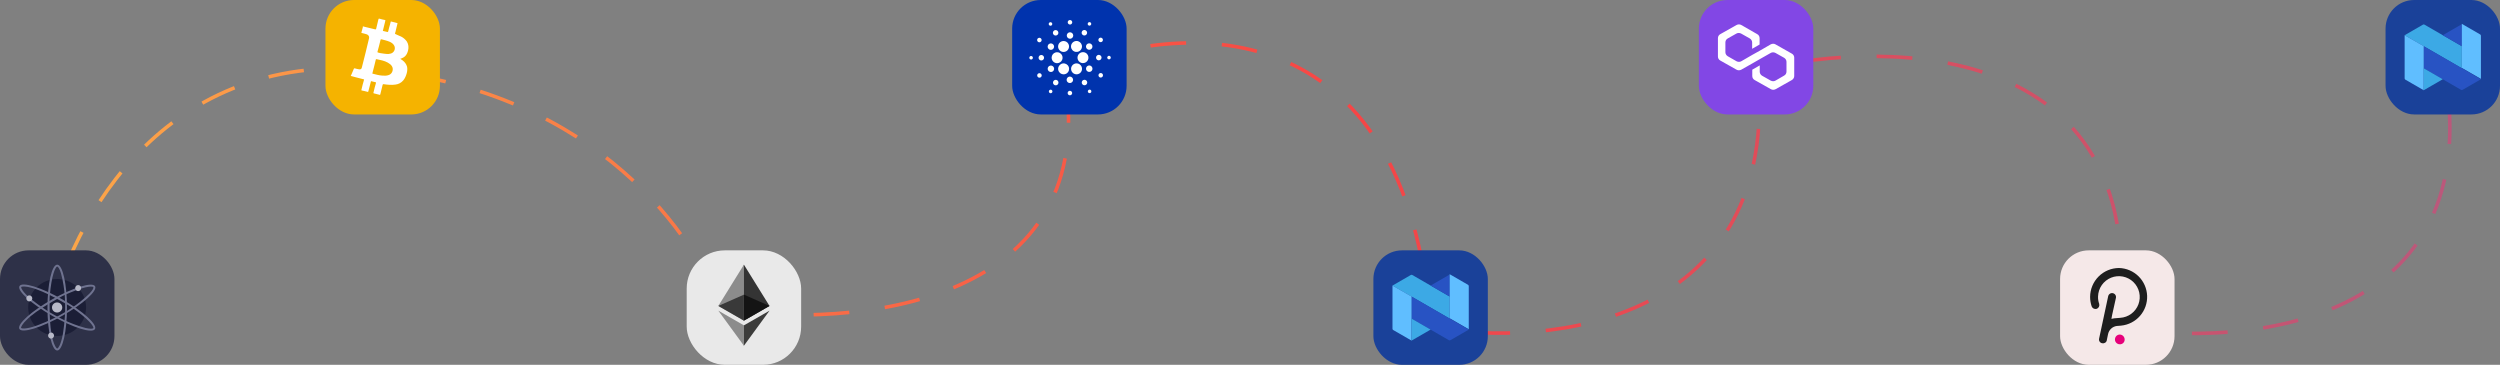 <svg width="699" height="102" viewBox="0 0 699 102" fill="none" xmlns="http://www.w3.org/2000/svg">
<rect x="0" y="0" width="699" height="102" fill="#808080" stroke="none"/>
<path d="M13 93.067C17.833 66.067 43 13.567 105 19.567C167 25.567 195.167 66.734 201.5 86.567C238.333 91.9 309.1 85.967 297.5 19.567C328.833 5.9 393.2 1.167 400 91.567C433.167 97.234 497.9 90.767 491.5 19.567C529.5 10.4 602.8 11.967 592 91.567C627.667 97.4 695.9 91.167 683.5 19.567" stroke="url(#paint0_linear_763_651)" stroke-dasharray="10 10"/>
<rect x="91" width="32" height="32" rx="8" fill="#F5B300"/>
<path d="M101.378 7.357C101.966 7.517 102.553 7.624 103.141 7.784C103.729 7.944 104.316 8.051 104.904 8.211C105.064 8.265 105.117 8.211 105.171 8.051C105.385 7.143 105.598 6.288 105.812 5.38C105.865 5.22 105.919 5.167 106.079 5.22C106.613 5.38 107.094 5.487 107.628 5.594C107.788 5.647 107.788 5.701 107.735 5.808C107.521 6.662 107.308 7.57 107.094 8.425C107.094 8.478 107.094 8.532 107.04 8.639C107.468 8.745 107.949 8.852 108.376 8.959C108.429 8.959 108.483 8.852 108.536 8.799C108.696 8.104 108.857 7.463 109.07 6.769C109.124 6.555 109.177 6.342 109.231 6.128C109.231 6.021 109.284 5.968 109.391 6.021C109.925 6.181 110.459 6.288 111.047 6.449C111.1 6.449 111.1 6.502 111.154 6.502C110.993 7.196 110.833 7.837 110.673 8.478C110.619 8.745 110.566 9.013 110.459 9.28C110.406 9.44 110.459 9.493 110.619 9.547C111.207 9.814 111.795 10.081 112.382 10.348C112.916 10.668 113.397 11.096 113.771 11.63C114.252 12.431 114.305 13.286 114.091 14.141C113.931 14.728 113.718 15.262 113.29 15.69C112.97 16.01 112.542 16.224 112.115 16.384C112.062 16.384 112.008 16.438 111.901 16.438C112.115 16.598 112.329 16.705 112.542 16.865C113.183 17.346 113.611 17.933 113.824 18.681C113.931 19.269 113.878 19.91 113.718 20.497C113.504 21.245 113.237 21.886 112.756 22.474C112.168 23.168 111.421 23.542 110.566 23.649C109.444 23.809 108.376 23.702 107.308 23.542C107.147 23.488 107.04 23.542 106.987 23.702C106.773 24.557 106.56 25.465 106.346 26.32C106.293 26.533 106.293 26.587 106.026 26.48C105.545 26.373 105.011 26.213 104.53 26.106C104.37 26.052 104.37 25.999 104.423 25.892C104.637 24.984 104.85 24.076 105.117 23.221C105.117 23.115 105.171 23.061 105.064 23.008C104.637 22.901 104.209 22.794 103.729 22.687C103.622 23.168 103.462 23.649 103.355 24.13C103.248 24.61 103.088 25.091 102.981 25.572C102.927 25.679 102.927 25.732 102.767 25.679C102.233 25.518 101.699 25.412 101.165 25.305C101.004 25.251 101.004 25.198 101.058 25.091C101.271 24.183 101.485 23.275 101.752 22.42C101.752 22.367 101.806 22.313 101.806 22.206C100.577 21.886 99.348 21.566 98.066 21.245C98.173 21.031 98.227 20.871 98.334 20.657C98.547 20.177 98.761 19.696 98.921 19.269C98.975 19.108 99.028 19.108 99.188 19.108C99.562 19.215 99.989 19.322 100.363 19.375C100.791 19.482 101.111 19.269 101.165 18.895C101.859 16.17 102.553 13.446 103.194 10.668C103.301 10.241 103.034 9.76 102.553 9.6C102.073 9.44 101.592 9.333 101.165 9.226C101.058 9.226 101.004 9.173 101.058 9.066C101.218 8.478 101.378 7.837 101.538 7.25C101.325 7.41 101.325 7.41 101.378 7.357ZM104.103 20.551C104.156 20.551 104.209 20.604 104.209 20.604C105.064 20.818 105.972 21.085 106.88 21.138C107.521 21.192 108.109 21.192 108.696 20.978C109.711 20.657 110.139 19.322 109.551 18.467C109.284 18.04 108.857 17.773 108.429 17.506C107.468 16.972 106.346 16.758 105.278 16.544C105.117 16.491 105.117 16.544 105.064 16.705C104.957 17.239 104.797 17.72 104.69 18.254C104.476 19.002 104.316 19.749 104.103 20.551ZM108.59 15.102C108.696 15.102 108.963 15.049 109.177 14.995C110.192 14.782 110.726 13.606 110.192 12.698C109.925 12.218 109.444 11.897 108.963 11.683C108.216 11.363 107.468 11.203 106.667 10.989C106.506 10.936 106.453 10.989 106.399 11.149C106.132 12.271 105.865 13.339 105.545 14.461C105.491 14.568 105.545 14.621 105.652 14.675C105.865 14.728 106.026 14.782 106.239 14.835C107.04 14.942 107.735 15.102 108.59 15.102Z" fill="white"/>
<rect x="283" width="32" height="32" rx="8" fill="#0033AD"/>
<path d="M294.041 16.044C294.017 16.45 294.156 16.849 294.427 17.154C294.698 17.458 295.079 17.642 295.485 17.666H295.569C295.868 17.666 296.161 17.578 296.411 17.413C296.661 17.248 296.858 17.014 296.976 16.738C297.094 16.463 297.129 16.16 297.077 15.865C297.025 15.57 296.887 15.297 296.682 15.079C296.476 14.861 296.211 14.709 295.92 14.64C295.628 14.571 295.323 14.589 295.042 14.692C294.76 14.795 294.515 14.977 294.337 15.218C294.158 15.458 294.054 15.745 294.036 16.044L294.041 16.044Z" fill="white"/>
<path d="M288.323 15.655C288.225 15.649 288.128 15.673 288.043 15.723C287.959 15.773 287.891 15.846 287.849 15.934C287.806 16.023 287.791 16.121 287.805 16.218C287.818 16.315 287.86 16.406 287.926 16.479C287.991 16.552 288.076 16.604 288.171 16.629C288.266 16.653 288.366 16.649 288.458 16.617C288.551 16.585 288.631 16.526 288.69 16.448C288.749 16.369 288.784 16.275 288.789 16.178C288.793 16.113 288.784 16.048 288.763 15.986C288.741 15.925 288.708 15.868 288.665 15.819C288.621 15.771 288.569 15.731 288.51 15.703C288.451 15.675 288.388 15.658 288.323 15.655Z" fill="white"/>
<path d="M293.943 7.144C294.031 7.099 294.102 7.03 294.15 6.944C294.198 6.859 294.219 6.761 294.211 6.664C294.204 6.566 294.167 6.473 294.107 6.396C294.046 6.319 293.964 6.262 293.871 6.231C293.778 6.201 293.678 6.199 293.584 6.225C293.49 6.251 293.405 6.305 293.341 6.379C293.277 6.453 293.237 6.544 293.225 6.641C293.213 6.738 293.229 6.837 293.273 6.925C293.303 6.983 293.343 7.035 293.393 7.078C293.443 7.121 293.5 7.153 293.563 7.174C293.625 7.194 293.691 7.202 293.756 7.197C293.821 7.192 293.885 7.174 293.943 7.144Z" fill="white"/>
<path d="M295.499 9.857C295.635 9.789 295.747 9.682 295.821 9.55C295.896 9.419 295.93 9.268 295.918 9.117C295.907 8.966 295.851 8.821 295.758 8.702C295.665 8.583 295.538 8.494 295.394 8.446C295.251 8.399 295.096 8.395 294.95 8.435C294.804 8.476 294.673 8.559 294.574 8.673C294.476 8.788 294.413 8.93 294.394 9.08C294.376 9.23 294.402 9.383 294.471 9.518C294.516 9.608 294.578 9.688 294.654 9.754C294.731 9.819 294.819 9.869 294.915 9.901C295.01 9.932 295.111 9.945 295.211 9.937C295.312 9.93 295.41 9.903 295.499 9.857Z" fill="white"/>
<path d="M290.263 11.723C290.368 11.792 290.49 11.828 290.615 11.827C290.74 11.826 290.861 11.788 290.965 11.718C291.068 11.648 291.148 11.549 291.195 11.433C291.242 11.317 291.253 11.19 291.228 11.068C291.202 10.946 291.141 10.834 291.052 10.746C290.963 10.659 290.851 10.6 290.728 10.576C290.605 10.553 290.478 10.566 290.364 10.615C290.249 10.664 290.151 10.746 290.082 10.85C289.991 10.99 289.958 11.161 289.992 11.324C290.026 11.488 290.124 11.632 290.263 11.723Z" fill="white"/>
<path d="M291.196 15.376C291.045 15.367 290.894 15.404 290.764 15.481C290.633 15.557 290.529 15.671 290.463 15.808C290.397 15.944 290.373 16.097 290.394 16.247C290.415 16.397 290.48 16.537 290.581 16.65C290.682 16.763 290.814 16.844 290.961 16.882C291.107 16.92 291.262 16.913 291.405 16.864C291.548 16.814 291.673 16.723 291.764 16.602C291.855 16.481 291.909 16.336 291.917 16.184C291.929 15.982 291.859 15.782 291.724 15.631C291.589 15.479 291.399 15.387 291.196 15.376Z" fill="white"/>
<path d="M290.347 20.525C290.236 20.581 290.144 20.669 290.082 20.778C290.021 20.886 289.993 21.011 290.003 21.135C290.012 21.26 290.058 21.378 290.135 21.477C290.212 21.575 290.316 21.648 290.434 21.687C290.553 21.726 290.68 21.729 290.801 21.696C290.921 21.663 291.028 21.594 291.11 21.5C291.191 21.405 291.243 21.288 291.258 21.165C291.273 21.041 291.251 20.915 291.195 20.804C291.158 20.73 291.106 20.664 291.043 20.61C290.981 20.556 290.908 20.515 290.829 20.489C290.75 20.463 290.667 20.453 290.584 20.459C290.502 20.465 290.421 20.487 290.347 20.525Z" fill="white"/>
<path d="M293.324 13.793C293.473 13.891 293.648 13.942 293.826 13.941C294.005 13.939 294.179 13.884 294.326 13.784C294.473 13.684 294.588 13.542 294.654 13.377C294.721 13.211 294.737 13.03 294.701 12.855C294.665 12.681 294.578 12.521 294.45 12.396C294.323 12.271 294.162 12.186 293.987 12.153C293.811 12.12 293.63 12.139 293.466 12.209C293.302 12.279 293.162 12.395 293.064 12.544C292.999 12.643 292.955 12.754 292.932 12.871C292.91 12.987 292.911 13.107 292.935 13.223C292.96 13.339 293.006 13.449 293.073 13.546C293.14 13.644 293.225 13.728 293.324 13.793Z" fill="white"/>
<path d="M302.769 9.797C302.896 9.88 303.045 9.923 303.197 9.921C303.348 9.92 303.496 9.873 303.621 9.788C303.746 9.702 303.843 9.581 303.9 9.441C303.956 9.3 303.97 9.146 303.938 8.997C303.907 8.849 303.833 8.713 303.725 8.607C303.616 8.501 303.479 8.429 303.33 8.401C303.181 8.373 303.027 8.39 302.888 8.449C302.748 8.509 302.629 8.608 302.546 8.735C302.491 8.82 302.453 8.914 302.434 9.013C302.416 9.112 302.417 9.214 302.437 9.312C302.458 9.411 302.498 9.505 302.555 9.588C302.612 9.671 302.685 9.742 302.769 9.797Z" fill="white"/>
<path d="M304.341 7.092C304.423 7.146 304.519 7.174 304.618 7.173C304.716 7.172 304.811 7.142 304.893 7.087C304.974 7.032 305.036 6.954 305.073 6.863C305.11 6.772 305.119 6.672 305.099 6.576C305.079 6.48 305.031 6.392 304.961 6.323C304.89 6.254 304.802 6.208 304.705 6.19C304.609 6.172 304.509 6.182 304.419 6.221C304.328 6.259 304.252 6.324 304.198 6.406C304.126 6.516 304.101 6.65 304.128 6.779C304.154 6.907 304.231 7.02 304.341 7.092Z" fill="white"/>
<path d="M302.89 14.584C302.689 14.572 302.487 14.601 302.297 14.667C302.107 14.733 301.932 14.836 301.781 14.97C301.478 15.241 301.294 15.621 301.271 16.027C301.247 16.433 301.386 16.832 301.657 17.136C301.928 17.439 302.308 17.623 302.714 17.647C302.743 17.647 302.773 17.647 302.803 17.647C303.099 17.646 303.388 17.561 303.636 17.4C303.885 17.239 304.081 17.009 304.202 16.739C304.323 16.469 304.363 16.17 304.317 15.878C304.272 15.585 304.143 15.312 303.946 15.092C303.812 14.941 303.65 14.819 303.469 14.732C303.288 14.645 303.091 14.594 302.89 14.584Z" fill="white"/>
<path d="M296.003 13.687C296.13 13.941 296.326 14.155 296.568 14.304C296.811 14.453 297.09 14.531 297.374 14.53C297.636 14.53 297.894 14.463 298.123 14.335C298.352 14.207 298.544 14.023 298.681 13.8C298.819 13.576 298.896 13.321 298.907 13.059C298.918 12.797 298.861 12.537 298.743 12.303C298.615 12.05 298.419 11.838 298.177 11.69C297.935 11.541 297.656 11.464 297.372 11.465C297.111 11.466 296.854 11.533 296.626 11.661C296.398 11.788 296.206 11.972 296.069 12.194C295.932 12.417 295.854 12.671 295.842 12.932C295.831 13.193 295.886 13.453 296.003 13.687Z" fill="white"/>
<path d="M308.027 11.722C308.139 11.665 308.231 11.578 308.292 11.469C308.354 11.36 308.381 11.236 308.372 11.111C308.363 10.987 308.317 10.868 308.24 10.77C308.163 10.672 308.059 10.598 307.941 10.559C307.822 10.52 307.695 10.517 307.575 10.55C307.454 10.584 307.347 10.652 307.265 10.746C307.184 10.841 307.132 10.957 307.117 11.081C307.101 11.205 307.123 11.33 307.179 11.442C307.255 11.591 307.386 11.705 307.545 11.757C307.704 11.81 307.878 11.797 308.027 11.722Z" fill="white"/>
<path d="M304.138 12.21C303.979 12.29 303.847 12.416 303.759 12.571C303.672 12.726 303.632 12.904 303.645 13.082C303.658 13.26 303.724 13.43 303.833 13.57C303.943 13.711 304.092 13.816 304.261 13.871C304.431 13.927 304.613 13.932 304.785 13.884C304.957 13.837 305.11 13.739 305.227 13.604C305.343 13.469 305.417 13.303 305.439 13.126C305.461 12.949 305.429 12.769 305.349 12.61C305.296 12.504 305.223 12.41 305.133 12.332C305.043 12.255 304.939 12.196 304.827 12.159C304.714 12.122 304.596 12.107 304.477 12.116C304.359 12.125 304.244 12.157 304.138 12.21Z" fill="white"/>
<path d="M299.129 6.861C299.254 6.868 299.378 6.838 299.485 6.775C299.593 6.711 299.679 6.617 299.734 6.505C299.788 6.393 299.807 6.267 299.79 6.143C299.773 6.019 299.719 5.904 299.636 5.811C299.553 5.718 299.444 5.651 299.323 5.62C299.202 5.589 299.075 5.594 298.957 5.635C298.839 5.677 298.736 5.752 298.661 5.851C298.586 5.951 298.542 6.071 298.535 6.196C298.526 6.363 298.583 6.526 298.695 6.651C298.806 6.776 298.962 6.851 299.129 6.861Z" fill="white"/>
<path d="M299.123 10.832C299.301 10.842 299.478 10.799 299.631 10.708C299.785 10.618 299.908 10.484 299.985 10.323C300.063 10.162 300.091 9.982 300.066 9.806C300.041 9.629 299.964 9.464 299.846 9.331C299.727 9.198 299.572 9.103 299.399 9.059C299.226 9.014 299.044 9.022 298.876 9.08C298.708 9.139 298.561 9.246 298.453 9.389C298.346 9.531 298.283 9.702 298.273 9.88C298.259 10.119 298.341 10.353 298.501 10.532C298.66 10.71 298.884 10.818 299.123 10.832Z" fill="white"/>
<path d="M294.238 20.035C294.397 19.955 294.529 19.829 294.616 19.674C294.704 19.519 294.744 19.341 294.731 19.163C294.718 18.986 294.652 18.816 294.542 18.675C294.432 18.535 294.283 18.43 294.114 18.374C293.944 18.318 293.762 18.314 293.59 18.362C293.419 18.409 293.265 18.507 293.148 18.642C293.032 18.777 292.958 18.944 292.937 19.121C292.915 19.298 292.946 19.477 293.027 19.637C293.134 19.85 293.323 20.012 293.55 20.087C293.777 20.162 294.024 20.143 294.238 20.035Z" fill="white"/>
<path d="M299.705 12.147C299.518 12.433 299.432 12.772 299.459 13.112C299.487 13.452 299.627 13.773 299.858 14.025C300.089 14.276 300.397 14.443 300.733 14.5C301.07 14.556 301.415 14.499 301.716 14.337C302.016 14.175 302.254 13.918 302.391 13.605C302.528 13.293 302.558 12.944 302.475 12.613C302.391 12.282 302.2 11.989 301.931 11.779C301.662 11.569 301.331 11.455 300.99 11.454C300.735 11.454 300.484 11.517 300.26 11.638C300.035 11.759 299.845 11.934 299.705 12.147Z" fill="white"/>
<path d="M302.371 18.56C302.248 18.316 302.063 18.11 301.834 17.962C301.604 17.814 301.34 17.73 301.067 17.718C300.795 17.707 300.524 17.768 300.283 17.896C300.042 18.024 299.839 18.214 299.696 18.446C299.553 18.679 299.475 18.945 299.469 19.218C299.463 19.491 299.53 19.76 299.663 19.998C299.797 20.236 299.991 20.435 300.226 20.573C300.461 20.711 300.729 20.784 301.002 20.784C301.242 20.782 301.478 20.725 301.693 20.616C302.055 20.433 302.329 20.114 302.457 19.728C302.584 19.343 302.553 18.923 302.371 18.56Z" fill="white"/>
<path d="M305.051 18.453C304.902 18.355 304.727 18.303 304.549 18.305C304.37 18.306 304.197 18.36 304.049 18.461C303.902 18.561 303.787 18.703 303.72 18.868C303.653 19.033 303.637 19.215 303.673 19.389C303.71 19.564 303.797 19.724 303.924 19.849C304.051 19.974 304.212 20.059 304.387 20.092C304.563 20.125 304.744 20.106 304.908 20.037C305.072 19.967 305.212 19.85 305.31 19.701C305.441 19.501 305.487 19.257 305.438 19.023C305.39 18.789 305.25 18.584 305.051 18.453Z" fill="white"/>
<path d="M307.987 16.149C307.996 15.998 307.959 15.848 307.882 15.717C307.805 15.587 307.691 15.482 307.555 15.416C307.419 15.35 307.266 15.327 307.116 15.348C306.966 15.369 306.825 15.434 306.712 15.535C306.599 15.635 306.519 15.768 306.481 15.914C306.443 16.061 306.449 16.215 306.499 16.358C306.549 16.501 306.64 16.626 306.761 16.717C306.882 16.809 307.027 16.862 307.178 16.871C307.381 16.882 307.58 16.812 307.732 16.677C307.884 16.542 307.975 16.352 307.987 16.149Z" fill="white"/>
<path d="M310.109 15.604C310.011 15.598 309.913 15.622 309.829 15.671C309.744 15.721 309.676 15.795 309.633 15.883C309.591 15.971 309.575 16.07 309.589 16.168C309.602 16.265 309.645 16.356 309.71 16.429C309.775 16.502 309.861 16.555 309.956 16.579C310.051 16.604 310.151 16.6 310.243 16.567C310.336 16.535 310.417 16.476 310.476 16.398C310.535 16.32 310.57 16.225 310.575 16.127C310.583 15.996 310.538 15.867 310.45 15.769C310.363 15.671 310.24 15.611 310.109 15.604Z" fill="white"/>
<path d="M308.111 20.522C308.007 20.454 307.884 20.418 307.76 20.419C307.635 20.42 307.513 20.458 307.41 20.529C307.307 20.599 307.227 20.698 307.18 20.814C307.134 20.93 307.122 21.056 307.148 21.179C307.173 21.301 307.234 21.413 307.323 21.5C307.412 21.588 307.525 21.647 307.648 21.67C307.77 21.693 307.897 21.68 308.012 21.631C308.127 21.582 308.224 21.501 308.293 21.396C308.338 21.327 308.37 21.249 308.385 21.168C308.401 21.087 308.4 21.003 308.383 20.922C308.366 20.84 308.333 20.763 308.287 20.695C308.24 20.626 308.18 20.568 308.111 20.522Z" fill="white"/>
<path d="M294.034 25.154C293.952 25.1 293.856 25.071 293.758 25.072C293.66 25.073 293.564 25.103 293.483 25.158C293.402 25.213 293.339 25.291 293.302 25.382C293.265 25.473 293.256 25.573 293.276 25.669C293.296 25.765 293.344 25.853 293.414 25.922C293.484 25.991 293.573 26.037 293.669 26.055C293.765 26.074 293.865 26.063 293.955 26.025C294.046 25.987 294.123 25.923 294.176 25.841C294.212 25.786 294.237 25.725 294.249 25.661C294.261 25.597 294.261 25.531 294.248 25.468C294.234 25.404 294.209 25.343 294.172 25.289C294.135 25.235 294.088 25.189 294.034 25.154Z" fill="white"/>
<path d="M304.431 25.102C304.343 25.146 304.271 25.215 304.222 25.3C304.174 25.386 304.152 25.483 304.159 25.581C304.167 25.679 304.203 25.773 304.263 25.85C304.324 25.927 304.406 25.985 304.499 26.016C304.592 26.046 304.692 26.049 304.787 26.023C304.881 25.996 304.966 25.943 305.03 25.868C305.094 25.794 305.135 25.702 305.147 25.605C305.158 25.507 305.141 25.409 305.097 25.321C305.068 25.263 305.027 25.211 304.978 25.168C304.929 25.126 304.871 25.093 304.81 25.073C304.748 25.053 304.682 25.045 304.617 25.05C304.552 25.055 304.489 25.072 304.431 25.102Z" fill="white"/>
<path d="M298.669 20.096C298.856 19.81 298.943 19.471 298.915 19.131C298.887 18.791 298.747 18.47 298.516 18.218C298.285 17.967 297.977 17.8 297.641 17.743C297.304 17.687 296.959 17.744 296.658 17.906C296.358 18.068 296.12 18.326 295.983 18.638C295.846 18.95 295.816 19.3 295.9 19.631C295.983 19.961 296.175 20.255 296.444 20.465C296.713 20.674 297.044 20.788 297.386 20.789C297.64 20.79 297.891 20.727 298.116 20.606C298.34 20.485 298.53 20.309 298.669 20.096Z" fill="white"/>
<path d="M295.605 22.45C295.478 22.367 295.33 22.323 295.178 22.325C295.027 22.326 294.879 22.372 294.754 22.458C294.629 22.543 294.532 22.663 294.476 22.804C294.419 22.944 294.405 23.099 294.436 23.247C294.467 23.395 294.541 23.531 294.649 23.637C294.757 23.743 294.894 23.815 295.043 23.843C295.192 23.871 295.346 23.855 295.485 23.795C295.625 23.736 295.743 23.637 295.826 23.51C295.937 23.34 295.977 23.133 295.935 22.934C295.894 22.735 295.775 22.561 295.605 22.45Z" fill="white"/>
<path d="M299.18 25.385C299.056 25.378 298.932 25.408 298.824 25.471C298.717 25.534 298.631 25.628 298.576 25.741C298.522 25.853 298.502 25.979 298.52 26.102C298.537 26.226 298.591 26.341 298.674 26.435C298.757 26.528 298.866 26.594 298.986 26.625C299.107 26.657 299.235 26.652 299.352 26.61C299.47 26.569 299.573 26.494 299.648 26.395C299.723 26.295 299.767 26.175 299.775 26.051C299.779 25.968 299.768 25.885 299.74 25.807C299.713 25.729 299.671 25.657 299.616 25.595C299.56 25.533 299.494 25.483 299.419 25.447C299.344 25.41 299.263 25.39 299.18 25.385Z" fill="white"/>
<path d="M299.187 21.415C299.009 21.404 298.832 21.446 298.678 21.536C298.523 21.626 298.4 21.76 298.322 21.921C298.244 22.081 298.215 22.261 298.239 22.438C298.264 22.615 298.34 22.78 298.459 22.914C298.577 23.047 298.733 23.142 298.905 23.187C299.078 23.232 299.26 23.225 299.429 23.166C299.597 23.108 299.745 23 299.852 22.858C299.96 22.715 300.023 22.544 300.033 22.366C300.046 22.128 299.965 21.894 299.807 21.715C299.648 21.537 299.425 21.429 299.187 21.415Z" fill="white"/>
<path d="M302.875 22.388C302.74 22.457 302.628 22.564 302.553 22.697C302.479 22.829 302.446 22.98 302.457 23.131C302.469 23.283 302.525 23.427 302.619 23.546C302.713 23.666 302.84 23.754 302.984 23.801C303.129 23.848 303.284 23.851 303.43 23.81C303.576 23.769 303.706 23.685 303.805 23.57C303.903 23.455 303.965 23.313 303.983 23.162C304.001 23.011 303.974 22.859 303.905 22.724C303.859 22.634 303.796 22.554 303.72 22.489C303.643 22.423 303.555 22.373 303.459 22.342C303.364 22.311 303.263 22.299 303.162 22.307C303.062 22.315 302.964 22.343 302.875 22.388Z" fill="white"/>
<rect x="475" width="32" height="32" rx="8" fill="#8247E5"/>
<path d="M496.431 12.406C496.038 12.174 495.526 12.174 495.093 12.406L492.023 14.184L489.937 15.344L486.867 17.123C486.473 17.355 485.962 17.355 485.529 17.123L483.088 15.731C482.695 15.499 482.419 15.074 482.419 14.61V11.865C482.419 11.401 482.655 10.976 483.088 10.743L485.489 9.39C485.883 9.158 486.395 9.158 486.827 9.39L489.228 10.743C489.622 10.976 489.898 11.401 489.898 11.865V13.643L491.984 12.445V10.666C491.984 10.202 491.748 9.777 491.315 9.545L486.867 6.993C486.473 6.761 485.962 6.761 485.529 6.993L481.002 9.545C480.569 9.777 480.333 10.202 480.333 10.666V15.808C480.333 16.272 480.569 16.698 481.002 16.93L485.529 19.481C485.922 19.713 486.434 19.713 486.867 19.481L489.937 17.741L492.023 16.543L495.093 14.803C495.487 14.571 495.998 14.571 496.431 14.803L498.832 16.156C499.226 16.388 499.501 16.814 499.501 17.277V20.023C499.501 20.487 499.265 20.912 498.832 21.144L496.431 22.536C496.038 22.768 495.526 22.768 495.093 22.536L492.692 21.183C492.299 20.951 492.023 20.525 492.023 20.061V18.283L489.937 19.481V21.26C489.937 21.724 490.173 22.149 490.606 22.381L495.133 24.933C495.526 25.165 496.038 25.165 496.471 24.933L500.997 22.381C501.391 22.149 501.666 21.724 501.666 21.26V16.118C501.666 15.654 501.43 15.228 500.997 14.996L496.431 12.406Z" fill="white"/>
<rect x="667" width="32" height="32" rx="8" fill="#1A4199"/>
<path d="M677.874 6.884L688.329 12.925V19.08L672.337 9.848L677.47 6.884C677.596 6.808 677.747 6.808 677.874 6.884Z" fill="#3CA9E5"/>
<path d="M688.329 6.758L683.007 9.835L688.329 12.912V6.758Z" fill="#2853C3"/>
<path d="M688.332 6.669L693.465 9.633C693.591 9.709 693.667 9.848 693.667 9.986V22.056L688.332 18.979V6.669Z" fill="#60BEFF"/>
<path d="M693.664 22.157L688.531 25.121C688.405 25.197 688.253 25.197 688.115 25.121L677.659 19.08V12.913L693.664 22.157Z" fill="#2853C3"/>
<path d="M672.337 9.848V21.917C672.337 22.069 672.413 22.207 672.539 22.27L677.672 25.234V12.912L672.337 9.848Z" fill="#60BEFF"/>
<path d="M677.672 25.235L682.994 22.157L677.672 19.08V25.235Z" fill="#3CA9E5"/>
<rect y="70" width="32" height="32" rx="8" fill="#2E3148"/>
<path d="M15.971 93.934C20.441 93.934 24.064 90.37 24.064 85.972C24.064 81.575 20.441 78.01 15.971 78.01C11.502 78.01 7.879 81.575 7.879 85.972C7.879 90.37 11.502 93.934 15.971 93.934Z" fill="#1B1E36"/>
<path d="M16 74C14.494 74 13.273 79.373 13.273 86C13.273 92.627 14.494 98 16 98C17.505 98 18.726 92.627 18.726 86C18.726 79.373 17.505 74 16 74ZM16.188 97.323C16.016 97.549 15.844 97.379 15.844 97.379C15.15 96.589 14.803 95.12 14.803 95.12C13.591 91.281 13.88 83.036 13.88 83.036C14.449 76.49 15.486 74.944 15.839 74.601C15.875 74.566 15.922 74.544 15.973 74.54C16.023 74.536 16.074 74.55 16.115 74.579C16.627 74.936 17.056 76.428 17.056 76.428C18.324 81.059 18.209 85.407 18.209 85.407C18.324 89.191 17.574 93.426 17.574 93.426C16.997 96.645 16.188 97.323 16.188 97.323Z" fill="#6F7390"/>
<path d="M26.579 80.028C25.829 78.743 20.486 80.375 14.64 83.673C8.795 86.971 4.672 90.686 5.421 91.971C6.17 93.256 11.514 91.625 17.359 88.327C23.204 85.029 27.328 81.313 26.579 80.028ZM6.112 91.795C5.825 91.759 5.89 91.527 5.89 91.527C6.242 90.543 7.362 89.516 7.362 89.516C10.145 86.57 17.558 82.713 17.558 82.713C23.611 79.942 25.491 80.059 25.968 80.189C26.017 80.202 26.06 80.232 26.088 80.273C26.117 80.315 26.13 80.365 26.124 80.414C26.067 81.029 24.962 82.138 24.962 82.138C21.513 85.526 17.623 87.592 17.623 87.592C14.344 89.573 10.237 91.04 10.237 91.04C7.112 92.148 6.112 91.795 6.112 91.795H6.112Z" fill="#6F7390"/>
<path d="M26.552 92.014C27.308 90.733 23.195 87 17.37 83.677C11.545 80.354 6.202 78.702 5.448 79.986C4.693 81.27 8.805 85.001 14.633 88.323C20.462 91.646 25.797 93.299 26.552 92.014ZM5.948 80.481C5.837 80.221 6.072 80.159 6.072 80.159C7.115 79.965 8.58 80.406 8.58 80.406C12.564 81.299 19.67 85.678 19.67 85.678C25.14 89.445 25.98 91.104 26.105 91.575C26.118 91.623 26.113 91.674 26.091 91.72C26.069 91.765 26.032 91.801 25.986 91.821C25.415 92.078 23.888 91.695 23.888 91.695C19.178 90.453 15.412 88.177 15.412 88.177C12.028 86.381 8.682 83.618 8.682 83.618C6.14 81.512 5.949 80.484 5.949 80.484L5.948 80.481Z" fill="#6F7390"/>
<path d="M15.971 87.384C16.763 87.384 17.406 86.752 17.406 85.972C17.406 85.192 16.763 84.56 15.971 84.56C15.178 84.56 14.536 85.192 14.536 85.972C14.536 86.752 15.178 87.384 15.971 87.384Z" fill="#B7B9C8"/>
<path d="M21.855 81.398C22.314 81.398 22.687 81.018 22.687 80.55C22.687 80.083 22.314 79.704 21.855 79.704C21.395 79.704 21.023 80.083 21.023 80.55C21.023 81.018 21.395 81.398 21.855 81.398Z" fill="#B7B9C8"/>
<path d="M8.195 84.278C8.654 84.278 9.027 83.899 9.027 83.431C9.027 82.963 8.654 82.584 8.195 82.584C7.735 82.584 7.362 82.963 7.362 83.431C7.362 83.899 7.735 84.278 8.195 84.278Z" fill="#B7B9C8"/>
<path d="M14.278 94.668C14.738 94.668 15.111 94.289 15.111 93.822C15.111 93.354 14.738 92.975 14.278 92.975C13.819 92.975 13.446 93.354 13.446 93.822C13.446 94.289 13.819 94.668 14.278 94.668Z" fill="#B7B9C8"/>
<rect x="192" y="70" width="32" height="32" rx="10.667" fill="#E9E9E9"/>
<g clip-path="url(#clip0_763_651)">
<path d="M207.999 74L207.843 74.516V89.501L207.999 89.652L215.155 85.541L207.999 74Z" fill="#343434"/>
<path d="M207.999 74L200.843 85.541L207.999 89.652V82.379V74Z" fill="#8C8C8C"/>
<path d="M207.998 90.969L207.91 91.074V96.412L207.998 96.662L215.158 86.86L207.998 90.969Z" fill="#3C3C3B"/>
<path d="M207.999 96.662V90.969L200.843 86.86L207.999 96.662Z" fill="#8C8C8C"/>
<path d="M207.999 89.652L215.155 85.541L207.999 82.379V89.652Z" fill="#141414"/>
<path d="M200.843 85.541L207.998 89.652V82.379L200.843 85.541Z" fill="#393939"/>
</g>
<rect x="384" y="70" width="32" height="32" rx="8" fill="#1A4199"/>
<path d="M394.874 76.884L405.329 82.925V89.08L389.337 79.848L394.47 76.884C394.596 76.808 394.747 76.808 394.874 76.884Z" fill="#3CA9E5"/>
<path d="M405.329 76.758L400.007 79.835L405.329 82.912V76.758Z" fill="#2853C3"/>
<path d="M405.332 76.669L410.465 79.633C410.591 79.709 410.667 79.848 410.667 79.986V92.056L405.332 88.979V76.669Z" fill="#60BEFF"/>
<path d="M410.664 92.157L405.531 95.121C405.405 95.197 405.253 95.197 405.115 95.121L394.659 89.08V82.913L410.664 92.157Z" fill="#2853C3"/>
<path d="M389.337 79.848V91.917C389.337 92.069 389.413 92.207 389.539 92.27L394.672 95.234V82.912L389.337 79.848Z" fill="#60BEFF"/>
<path d="M394.672 95.234L399.994 92.157L394.672 89.08V95.234Z" fill="#3CA9E5"/>
<rect x="576" y="70" width="32" height="32" rx="8" fill="#F5E8E8"/>
<path d="M592.476 74.933C590.335 74.942 588.284 75.796 586.77 77.31C585.256 78.824 584.402 80.875 584.394 83.016C584.394 83.908 584.538 84.794 584.82 85.641C584.921 85.918 585.125 86.146 585.389 86.278C585.654 86.409 585.959 86.435 586.241 86.349C586.514 86.244 586.737 86.04 586.865 85.777C586.992 85.514 587.015 85.212 586.928 84.933C586.689 84.273 586.582 83.573 586.614 82.872C586.648 81.742 587.01 80.646 587.655 79.718C588.301 78.79 589.203 78.07 590.25 77.645C591.298 77.22 592.447 77.109 593.556 77.325C594.666 77.541 595.689 78.076 596.5 78.863C597.312 79.65 597.877 80.656 598.127 81.758C598.377 82.861 598.301 84.012 597.909 85.073C597.516 86.133 596.824 87.056 595.916 87.73C595.008 88.403 593.924 88.799 592.795 88.867C592.795 88.867 591.661 88.937 591.097 89.006C590.889 89.036 590.683 89.077 590.479 89.128C590.472 89.135 590.464 89.141 590.455 89.145C590.446 89.149 590.436 89.151 590.426 89.151C590.416 89.151 590.406 89.149 590.397 89.145C590.388 89.141 590.38 89.135 590.373 89.128C590.363 89.115 590.358 89.099 590.358 89.083C590.358 89.067 590.363 89.051 590.373 89.038L590.549 88.079L591.613 83.287C591.675 83 591.62 82.7 591.46 82.453C591.3 82.207 591.049 82.034 590.762 81.972C590.474 81.911 590.174 81.966 589.928 82.126C589.681 82.286 589.508 82.537 589.446 82.824C589.446 82.824 586.912 94.554 586.912 94.66C586.877 94.797 586.87 94.94 586.891 95.08C586.912 95.22 586.96 95.354 587.033 95.475C587.107 95.596 587.204 95.701 587.318 95.784C587.432 95.868 587.562 95.927 587.7 95.959H587.759C587.896 95.995 588.04 96.003 588.181 95.982C588.322 95.961 588.457 95.912 588.578 95.838C588.7 95.764 588.805 95.667 588.889 95.551C588.972 95.436 589.031 95.305 589.063 95.166C589.061 95.148 589.061 95.13 589.063 95.113C589.095 94.974 589.414 93.414 589.414 93.414C589.533 92.839 589.824 92.314 590.25 91.91C590.675 91.505 591.214 91.241 591.794 91.151C592.039 91.114 593.067 91.045 593.067 91.045C595.111 90.841 597.001 89.866 598.352 88.318C599.703 86.77 600.413 84.765 600.337 82.712C600.262 80.659 599.407 78.711 597.947 77.266C596.486 75.821 594.53 74.987 592.476 74.933V74.933Z" fill="#1E1E1E"/>
<path d="M592.966 93.568C592.791 93.531 592.611 93.53 592.435 93.564C592.26 93.598 592.093 93.667 591.944 93.766C591.796 93.865 591.668 93.993 591.569 94.141C591.471 94.29 591.402 94.457 591.369 94.633C591.331 94.805 591.328 94.983 591.359 95.157C591.391 95.33 591.456 95.496 591.551 95.644C591.647 95.793 591.77 95.921 591.915 96.021C592.06 96.122 592.224 96.193 592.396 96.23H592.434C592.604 96.271 592.78 96.278 592.953 96.25C593.125 96.222 593.291 96.161 593.439 96.069C593.588 95.976 593.717 95.856 593.818 95.713C593.92 95.571 593.992 95.41 594.031 95.24V95.165C594.092 94.813 594.015 94.451 593.817 94.154C593.619 93.857 593.314 93.647 592.966 93.568Z" fill="#E6007A"/>
<defs>
<linearGradient id="paint0_linear_763_651" x1="-169.202" y1="52.618" x2="877.071" y2="52.618" gradientUnits="userSpaceOnUse">
<stop stop-color="#FFD94A"/>
<stop offset="0.521" stop-color="#F74545"/>
<stop offset="1" stop-color="#95649D"/>
</linearGradient>
<clipPath id="clip0_763_651">
<rect width="14.316" height="22.667" fill="white" transform="translate(200.843 74)"/>
</clipPath>
</defs>
</svg>
